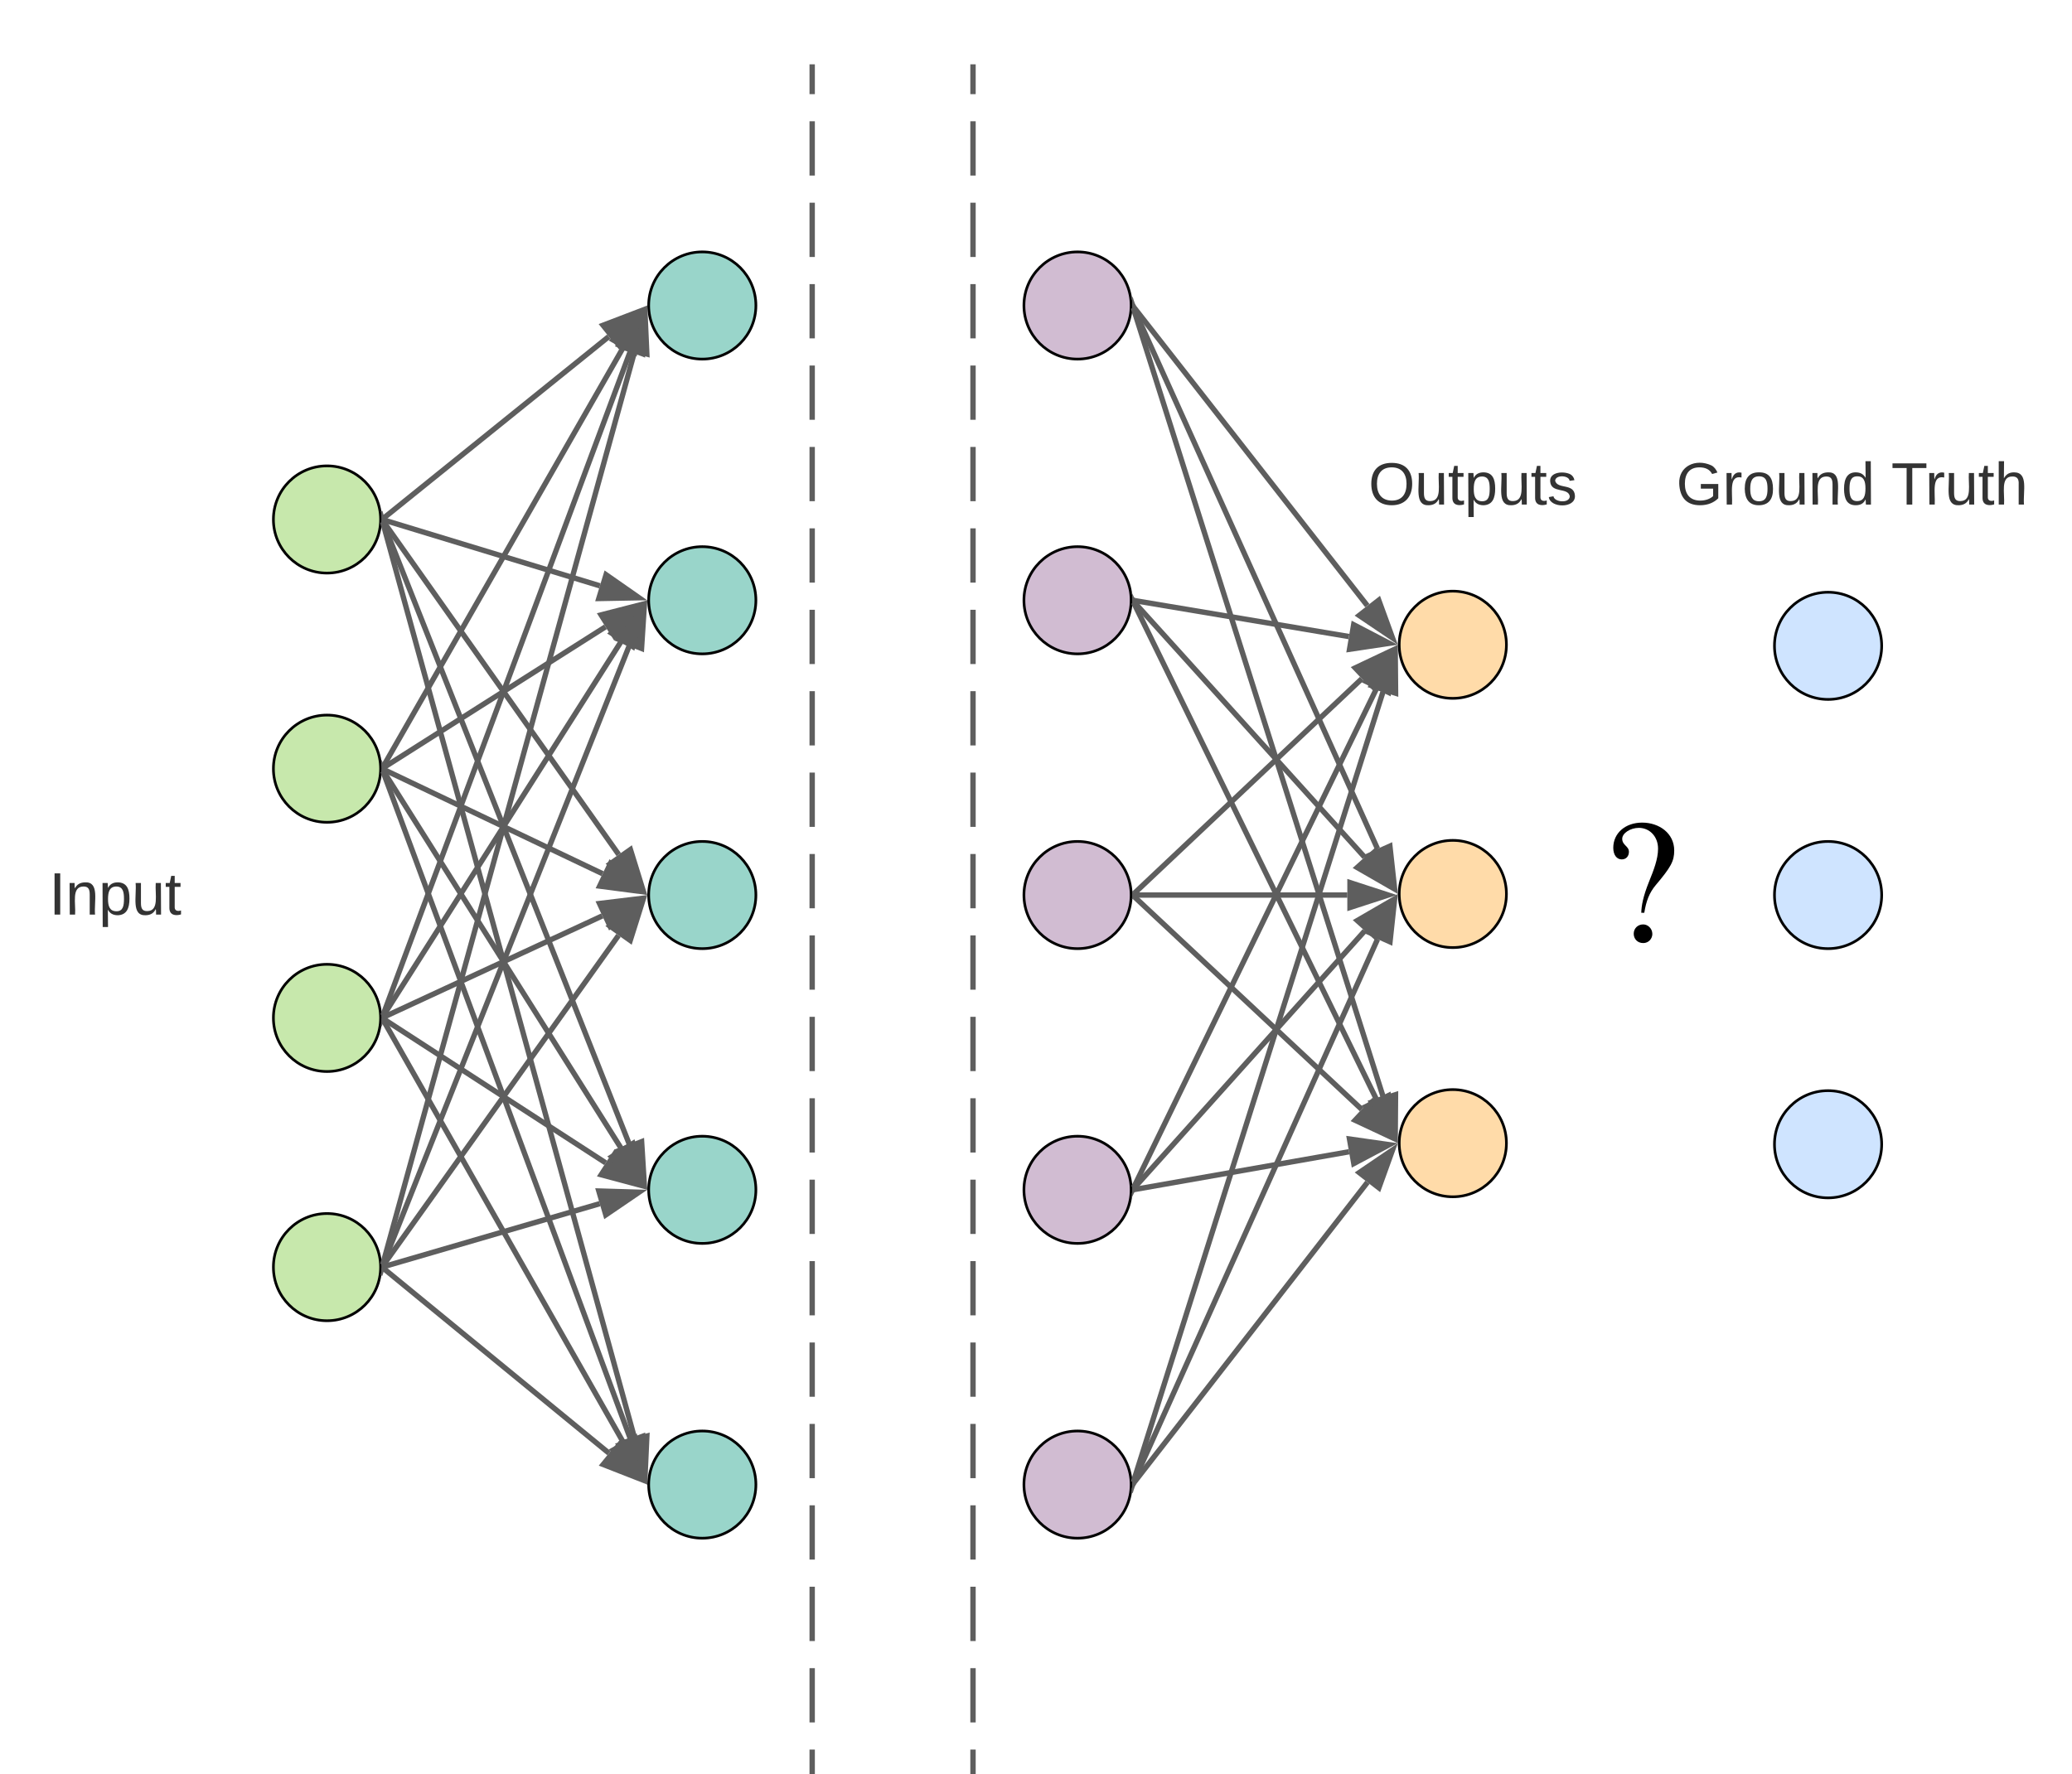 <svg xmlns="http://www.w3.org/2000/svg" xmlns:xlink="http://www.w3.org/1999/xlink" xmlns:lucid="lucid" width="773" height="662"><g transform="translate(-757 -356)" lucid:page-tab-id="0_0"><path d="M680 662.85h240v60H680z" fill="none"/><use xlink:href="#a" transform="matrix(1,0,0,1,680,662.848) translate(95.309 34.444)"/><path d="M899 549.85c0 11.04-8.95 20-20 20s-20-8.96-20-20c0-11.05 8.95-20 20-20s20 8.95 20 20zM899 642.85c0 11.04-8.95 20-20 20s-20-8.96-20-20c0-11.05 8.95-20 20-20s20 8.95 20 20zM899 735.85c0 11.04-8.95 20-20 20s-20-8.96-20-20c0-11.05 8.95-20 20-20s20 8.95 20 20zM899 828.85c0 11.04-8.95 20-20 20s-20-8.96-20-20c0-11.05 8.95-20 20-20s20 8.95 20 20z" stroke="#000" fill="#c7e8ac"/><path d="M1039 470c0 11.05-8.95 20-20 20s-20-8.95-20-20 8.95-20 20-20 20 8.95 20 20zM1039 580c0 11.05-8.95 20-20 20s-20-8.95-20-20 8.95-20 20-20 20 8.95 20 20zM1039 690c0 11.05-8.95 20-20 20s-20-8.95-20-20 8.95-20 20-20 20 8.95 20 20zM1039 800c0 11.05-8.95 20-20 20s-20-8.95-20-20 8.95-20 20-20 20 8.95 20 20zM1039 910c0 11.05-8.95 20-20 20s-20-8.95-20-20 8.95-20 20-20 20 8.95 20 20z" stroke="#000" fill="#99d5ca"/><path d="M1179 470c0 11.05-8.95 20-20 20s-20-8.95-20-20 8.95-20 20-20 20 8.95 20 20zM1179 580c0 11.05-8.95 20-20 20s-20-8.95-20-20 8.95-20 20-20 20 8.95 20 20zM1179 690c0 11.05-8.95 20-20 20s-20-8.95-20-20 8.95-20 20-20 20 8.95 20 20zM1179 800c0 11.05-8.95 20-20 20s-20-8.95-20-20 8.95-20 20-20 20 8.95 20 20zM1179 910c0 11.05-8.95 20-20 20s-20-8.95-20-20 8.95-20 20-20 20 8.95 20 20z" stroke="#000" fill="#d1bcd2"/><path d="M1319 596.6c0 11.04-8.95 20-20 20s-20-8.96-20-20c0-11.05 8.95-20 20-20s20 8.95 20 20zM1319 689.6c0 11.04-8.95 20-20 20s-20-8.96-20-20c0-11.05 8.95-20 20-20s20 8.95 20 20zM1319 782.6c0 11.04-8.95 20-20 20s-20-8.96-20-20c0-11.05 8.95-20 20-20s20 8.95 20 20z" stroke="#000" fill="#ffdba9"/><path d="M900.28 549.22l83.82-67.6" stroke="#5e5e5e" stroke-width="2" fill="none"/><path d="M900.93 549.98l-1.6 1.3.17-1.4-.04-1.28.2-.17z" stroke="#5e5e5e" stroke-width=".05" fill="#5e5e5e"/><path d="M995.98 472.03l-8.2 12.57-5.8-7.22z" stroke="#5e5e5e" stroke-width="2" fill="#5e5e5e"/><path d="M900 641.98l89.3-155.93" stroke="#5e5e5e" stroke-width="2" fill="none"/><path d="M900.88 642.46l-1.7 2.95.32-2.53-.04-1.23z" stroke="#5e5e5e" stroke-width=".05" fill="#5e5e5e"/><path d="M996.9 472.8l-3.08 14.7-8.04-4.62z" stroke="#5e5e5e" stroke-width="2" fill="#5e5e5e"/><path d="M899.85 734.9l92.2-247.56" stroke="#5e5e5e" stroke-width="2" fill="none"/><path d="M900.8 735.24l-1.4 3.77-.28-.1.38-3.03-.04-1.13z" stroke="#5e5e5e" stroke-width=".05" fill="#5e5e5e"/><path d="M997.37 473.03l-.63 15-8.7-3.25z" stroke="#5e5e5e" stroke-width="2" fill="#5e5e5e"/><path d="M899.87 827.92l91.8-230.73" stroke="#5e5e5e" stroke-width="2" fill="none"/><path d="M900.8 828.27l-1.48 3.74-.2-.07.38-3.06-.04-1.14z" stroke="#5e5e5e" stroke-width=".05" fill="#5e5e5e"/><path d="M997.3 583l-.96 14.98-8.62-3.43z" stroke="#5e5e5e" stroke-width="2" fill="#5e5e5e"/><path d="M900.04 735l88.54-139.38" stroke="#5e5e5e" stroke-width="2" fill="none"/><path d="M900.9 735.52l-1.7 2.64.3-2.3-.04-1.25z" stroke="#5e5e5e" stroke-width=".05" fill="#5e5e5e"/><path d="M996.76 582.73l-3.73 14.53-7.83-4.97z" stroke="#5e5e5e" stroke-width="2" fill="#5e5e5e"/><path d="M900.4 735.43l81.3-37.65" stroke="#5e5e5e" stroke-width="2" fill="none"/><path d="M900.85 736.32l-1.5.7.15-1.15-.04-1.1.55-.26z" stroke="#5e5e5e" stroke-width=".05" fill="#5e5e5e"/><path d="M995.56 691.36l-11 10.2-3.9-8.4z" stroke="#5e5e5e" stroke-width="2" fill="#5e5e5e"/><path d="M900.46 828.57l80.28-23.4" stroke="#5e5e5e" stroke-width="2" fill="none"/><path d="M900.76 829.52l-1.4.4.14-1.05-.04-1.05.75-.22z" stroke="#5e5e5e" stroke-width=".05" fill="#5e5e5e"/><path d="M995.4 800.9l-12.4 8.45-2.6-8.9z" stroke="#5e5e5e" stroke-width="2" fill="#5e5e5e"/><path d="M900.27 829.48l83.92 68.8" stroke="#5e5e5e" stroke-width="2" fill="none"/><path d="M900.93 828.73l-1.27 1.54-.3-.25.14-1.15-.05-1.35z" stroke="#5e5e5e" stroke-width=".05" fill="#5e5e5e"/><path d="M996 907.95l-13.97-5.46 5.87-7.18z" stroke="#5e5e5e" stroke-width="2" fill="#5e5e5e"/><path d="M900 736.72l89.36 157.2" stroke="#5e5e5e" stroke-width="2" fill="none"/><path d="M900.88 736.25l-1.53.87.15-1.25-.05-1.5-.2-.97z" stroke="#5e5e5e" stroke-width=".05" fill="#5e5e5e"/><path d="M996.9 907.2l-11.08-10.12 8.06-4.6z" stroke="#5e5e5e" stroke-width="2" fill="#5e5e5e"/><path d="M900.34 736.4l82.63 53.54" stroke="#5e5e5e" stroke-width="2" fill="none"/><path d="M900.9 735.57l-1.08 1.68-.45-.3.13-1.08-.04-1.24z" stroke="#5e5e5e" stroke-width=".05" fill="#5e5e5e"/><path d="M995.78 798.24l-14.5-3.87 5.05-7.78z" stroke="#5e5e5e" stroke-width="2" fill="#5e5e5e"/><path d="M899.77 827.88l93.8-340.04" stroke="#5e5e5e" stroke-width="2" fill="none"/><path d="M900.74 828.13l-1.07 3.88-.54-.14.37-3-.04-1.1z" stroke="#5e5e5e" stroke-width=".05" fill="#5e5e5e"/><path d="M997.64 473.12l.67 14.98-8.92-2.46z" stroke="#5e5e5e" stroke-width="2" fill="#5e5e5e"/><path d="M900.08 828.03l87.68-122.97" stroke="#5e5e5e" stroke-width="2" fill="none"/><path d="M900.9 828.6l-1.66 2.33.26-2.06-.05-1.3z" stroke="#5e5e5e" stroke-width=".05" fill="#5e5e5e"/><path d="M996.62 692.63l-4.5 14.3-7.56-5.37z" stroke="#5e5e5e" stroke-width="2" fill="#5e5e5e"/><path d="M900.4 643.28l81.4 38.76" stroke="#5e5e5e" stroke-width="2" fill="none"/><path d="M900.86 642.4l-.86 1.8-.63-.3.13-1.03-.04-1.15z" stroke="#5e5e5e" stroke-width=".05" fill="#5e5e5e"/><path d="M995.58 688.6l-14.87-1.94 4-8.37z" stroke="#5e5e5e" stroke-width="2" fill="#5e5e5e"/><path d="M900.34 642.3l82.54-52.38" stroke="#5e5e5e" stroke-width="2" fill="none"/><path d="M900.9 643.14l-1.56 1 .16-1.27-.04-1.18.37-.25z" stroke="#5e5e5e" stroke-width=".05" fill="#5e5e5e"/><path d="M995.77 581.73l-9.56 11.56-4.96-7.83z" stroke="#5e5e5e" stroke-width="2" fill="#5e5e5e"/><path d="M899.85 643.8l92.22 248.85" stroke="#5e5e5e" stroke-width="2" fill="none"/><path d="M900.8 643.46l-1.44.53.14-1.13-.05-1.5-.3-1.6.25-.08z" stroke="#5e5e5e" stroke-width=".05" fill="#5e5e5e"/><path d="M997.38 906.97l-9.3-11.77 8.68-3.22z" stroke="#5e5e5e" stroke-width="2" fill="#5e5e5e"/><path d="M900.03 643.7l88.6 140.65" stroke="#5e5e5e" stroke-width="2" fill="none"/><path d="M900.9 643.18l-1.56.98.16-1.3-.05-1.5-.14-.7z" stroke="#5e5e5e" stroke-width=".05" fill="#5e5e5e"/><path d="M996.77 797.26l-11.52-9.6 7.84-4.94z" stroke="#5e5e5e" stroke-width="2" fill="#5e5e5e"/><path d="M900.46 550.14l80.34 24.47" stroke="#5e5e5e" stroke-width="2" fill="none"/><path d="M900.77 549.2l-.58 1.9-.82-.24.12-1-.04-1.07z" stroke="#5e5e5e" stroke-width=".05" fill="#5e5e5e"/><path d="M995.4 579.06l-15 .28 2.7-8.87z" stroke="#5e5e5e" stroke-width="2" fill="#5e5e5e"/><path d="M900.08 550.67l87.74 124.22" stroke="#5e5e5e" stroke-width="2" fill="none"/><path d="M900.9 550.1l-1.57 1.12.17-1.35-.05-1.5-.1-.45z" stroke="#5e5e5e" stroke-width=".05" fill="#5e5e5e"/><path d="M996.63 687.36l-12-8.98 7.56-5.35z" stroke="#5e5e5e" stroke-width="2" fill="#5e5e5e"/><path d="M899.87 550.78L991.7 782.8" stroke="#5e5e5e" stroke-width="2" fill="none"/><path d="M900.8 550.43l-1.44.58.14-1.13-.05-1.5-.32-1.6.2-.08z" stroke="#5e5e5e" stroke-width=".05" fill="#5e5e5e"/><path d="M997.3 797l-9.55-11.57 8.62-3.4z" stroke="#5e5e5e" stroke-width="2" fill="#5e5e5e"/><path d="M899.77 550.8l93.83 341.36" stroke="#5e5e5e" stroke-width="2" fill="none"/><path d="M900.74 550.57l-1.37.38.13-1.08-.05-1.5-.3-1.54.52-.14z" stroke="#5e5e5e" stroke-width=".05" fill="#5e5e5e"/><path d="M997.64 906.88l-8.25-12.53 8.93-2.45z" stroke="#5e5e5e" stroke-width="2" fill="#5e5e5e"/><path d="M1180.12 470.8L1267.1 582" stroke="#5e5e5e" stroke-width="2" fill="none"/><path d="M1180.92 470.2l-1.58 1.22v-.02l.16-1.38-.05-1.5-.05-.28z" stroke="#5e5e5e" stroke-width=".05" fill="#5e5e5e"/><path d="M1276.5 594.05l-12.43-8.38 7.3-5.7z" stroke="#5e5e5e" stroke-width="2" fill="#5e5e5e"/><path d="M1180.5 580.17l79.75 13.37" stroke="#5e5e5e" stroke-width="2" fill="none"/><path d="M1180.68 579.18l-.33 1.98-.97-.17.12-.98-.04-1.04z" stroke="#5e5e5e" stroke-width=".05" fill="#5e5e5e"/><path d="M1275.3 596.06l-14.83 2.22 1.54-9.15z" stroke="#5e5e5e" stroke-width="2" fill="#5e5e5e"/><path d="M1180.23 689.3l84.8-80" stroke="#5e5e5e" stroke-width="2" fill="none"/><path d="M1180.93 690.02l-1.62 1.53.2-1.53-.05-1.35.1-.1z" stroke="#5e5e5e" stroke-width=".05" fill="#5e5e5e"/><path d="M1276.15 598.82l-7.2 13.16-6.36-6.74z" stroke="#5e5e5e" stroke-width="2" fill="#5e5e5e"/><path d="M1179.94 799.1l90.46-185.87" stroke="#5e5e5e" stroke-width="2" fill="none"/><path d="M1180.85 799.52l-1.73 3.55.38-3.05-.04-1.18z" stroke="#5e5e5e" stroke-width=".05" fill="#5e5e5e"/><path d="M1277.08 599.5l-2.07 14.86-8.33-4.05z" stroke="#5e5e5e" stroke-width="2" fill="#5e5e5e"/><path d="M1180.17 799.26l85.98-95.9" stroke="#5e5e5e" stroke-width="2" fill="none"/><path d="M1180.93 799.9l-1.64 1.84.2-1.72-.05-1.44z" stroke="#5e5e5e" stroke-width=".05" fill="#5e5e5e"/><path d="M1276.34 692l-6.07 13.72-6.9-6.2z" stroke="#5e5e5e" stroke-width="2" fill="#5e5e5e"/><path d="M1180.5 799.83l79.78-14.03" stroke="#5e5e5e" stroke-width="2" fill="none"/><path d="M1180.68 800.8l-1.3.24.12-1.02-.04-1.03.88-.16z" stroke="#5e5e5e" stroke-width=".05" fill="#5e5e5e"/><path d="M1275.3 783.16l-13.24 7.03-1.6-9.14z" stroke="#5e5e5e" stroke-width="2" fill="#5e5e5e"/><path d="M1180.1 909.2l87.05-112" stroke="#5e5e5e" stroke-width="2" fill="none"/><path d="M1180.92 909.8l-1.66 2.14.24-1.92-.05-1.36z" stroke="#5e5e5e" stroke-width=".05" fill="#5e5e5e"/><path d="M1276.5 785.15l-5.08 14.1-7.32-5.68z" stroke="#5e5e5e" stroke-width="2" fill="#5e5e5e"/><path d="M1180.5 690h79.14" stroke="#5e5e5e" stroke-width="2" fill="none"/><path d="M1180.53 691h-1.15l.12-.98-.04-1.02h1.07z" stroke="#5e5e5e" stroke-width=".05" fill="#5e5e5e"/><path d="M1274.9 690l-14.26 4.64v-9.28z" stroke="#5e5e5e" stroke-width="2" fill="#5e5e5e"/><path d="M1180.23 690.68l84.76 79.28" stroke="#5e5e5e" stroke-width="2" fill="none"/><path d="M1180.93 689.97l-1.36 1.46-.22-.2.15-1.2-.05-1.45z" stroke="#5e5e5e" stroke-width=".05" fill="#5e5e5e"/><path d="M1276.14 780.4l-13.6-6.37 6.34-6.77z" stroke="#5e5e5e" stroke-width="2" fill="#5e5e5e"/><path d="M1179.9 470.9l91 201.83" stroke="#5e5e5e" stroke-width="2" fill="none"/><path d="M1180.83 470.52l-1.47.67.14-1.18-.05-1.5-.32-1.64.05-.03z" stroke="#5e5e5e" stroke-width=".05" fill="#5e5e5e"/><path d="M1277.17 686.65l-10.1-11.1 8.46-3.8z" stroke="#5e5e5e" stroke-width="2" fill="#5e5e5e"/><path d="M1179.8 470.95l93.1 294" stroke="#5e5e5e" stroke-width="2" fill="none"/><path d="M1180.76 470.68l-1.4.44.14-1.1-.05-1.5-.3-1.55.4-.13z" stroke="#5e5e5e" stroke-width=".05" fill="#5e5e5e"/><path d="M1277.52 779.5l-8.72-12.2 8.83-2.8z" stroke="#5e5e5e" stroke-width="2" fill="#5e5e5e"/><path d="M1180.17 580.74l85.93 95.13" stroke="#5e5e5e" stroke-width="2" fill="none"/><path d="M1180.93 580.1l-1.48 1.33-.1-.12.15-1.28-.05-1.5-.02-.1z" stroke="#5e5e5e" stroke-width=".05" fill="#5e5e5e"/><path d="M1276.33 687.2l-13-7.48 6.88-6.22z" stroke="#5e5e5e" stroke-width="2" fill="#5e5e5e"/><path d="M1179.94 580.9l90.44 185.08" stroke="#5e5e5e" stroke-width="2" fill="none"/><path d="M1180.85 580.48l-1.5.73.15-1.18-.05-1.5-.3-1.5z" stroke="#5e5e5e" stroke-width=".05" fill="#5e5e5e"/><path d="M1277.08 779.7l-10.43-10.8 8.33-4.06z" stroke="#5e5e5e" stroke-width="2" fill="#5e5e5e"/><path d="M1179.9 909.1l91.02-202.62" stroke="#5e5e5e" stroke-width="2" fill="none"/><path d="M1180.83 909.47l-1.65 3.68-.07-.03.4-3.1-.04-1.16z" stroke="#5e5e5e" stroke-width=".05" fill="#5e5e5e"/><path d="M1277.17 692.55l-1.6 14.9-8.47-3.8z" stroke="#5e5e5e" stroke-width="2" fill="#5e5e5e"/><path d="M1179.8 909.05l93.13-294.8" stroke="#5e5e5e" stroke-width="2" fill="none"/><path d="M1180.76 909.32l-1.2 3.84-.43-.13.37-3-.04-1.12z" stroke="#5e5e5e" stroke-width=".05" fill="#5e5e5e"/><path d="M1277.52 599.68l.13 15-8.84-2.8z" stroke="#5e5e5e" stroke-width="2" fill="#5e5e5e"/><path d="M1060 381v10.13m0 10.12v20.26m0 10.13v20.26m0 10.12v20.25m0 10.13v20.25m0 10.13v20.25m0 10.13v20.25m0 10.14v20.25m0 10.12v20.25m0 10.13v20.26m0 10.12v20.26m0 10.12v20.26m0 10.12v20.26m0 10.13v20.25m0 10.13v20.26m0 10.13v20.24m0 10.13v20.25m0 10.13v20.25m0 10.13v20.25m0 10.13v20.27m0 10.12v20.25m0 10.12V1019M1060 381.03V380M1060 1018.97v1.03M1120 381v10.13m0 10.12v20.26m0 10.13v20.26m0 10.12v20.25m0 10.13v20.25m0 10.13v20.25m0 10.13v20.25m0 10.14v20.25m0 10.12v20.25m0 10.13v20.26m0 10.12v20.26m0 10.12v20.26m0 10.12v20.26m0 10.13v20.25m0 10.13v20.26m0 10.13v20.24m0 10.13v20.25m0 10.13v20.25m0 10.13v20.25m0 10.13v20.27m0 10.12v20.25m0 10.12V1019M1120 381.03V380M1120 1018.97v1.03" stroke="#5e5e5e" stroke-width="2" fill="none"/><path d="M1459 597c0 11.05-8.95 20-20 20s-20-8.95-20-20 8.95-20 20-20 20 8.95 20 20zM1459 690c0 11.05-8.95 20-20 20s-20-8.95-20-20 8.95-20 20-20 20 8.95 20 20zM1459 783c0 11.05-8.95 20-20 20s-20-8.95-20-20 8.95-20 20-20 20 8.95 20 20z" stroke="#000" fill="#cfe4ff"/><path d="M1200 509.85h381v60h-381z" fill="none"/><use xlink:href="#b" transform="matrix(1,0,0,1,1200,509.848) translate(67.537 34.444)"/><use xlink:href="#c" transform="matrix(1,0,0,1,1200,509.848) translate(182.352 34.444)"/><use xlink:href="#d" transform="matrix(1,0,0,1,1200,509.848) translate(262.537 34.444)"/><path d="M1354.4 657.33h29.2v58.52h-29.2z" fill="#fff" fill-opacity="0"/><path d="M1370.43 696.62h-1.12c.08-2.63.6-5.9 2.9-11.63 1.7-4.22 3.36-8.36 3.36-12.3 0-4.54-3.16-7.76-7.17-7.76-3.16 0-6.2 1.98-6.2 4.08 0 2.43 2.5 2.7 2.5 4.86 0 1.64-1.04 2.83-2.68 2.83-1.84 0-3.16-1.64-3.16-4.33 0-5.45 4.47-9.4 10.78-9.4 6.38 0 11.96 4 11.96 10.4 0 4-1.25 6.23-6.9 12.93-2.36 2.83-3.55 5.85-4.27 10.32zm3.02 7.82c0 1.9-1.44 3.48-3.4 3.48-2.25 0-3.56-1.64-3.56-3.48 0-1.97 1.5-3.48 3.54-3.48 1.84 0 3.4 1.64 3.4 3.48"/><defs><path fill="#333" d="M33 0v-248h34V0H33" id="e"/><path fill="#333" d="M117-194c89-4 53 116 60 194h-32v-121c0-31-8-49-39-48C34-167 62-67 57 0H25l-1-190h30c1 10-1 24 2 32 11-22 29-35 61-36" id="f"/><path fill="#333" d="M115-194c55 1 70 41 70 98S169 2 115 4C84 4 66-9 55-30l1 105H24l-1-265h31l2 30c10-21 28-34 59-34zm-8 174c40 0 45-34 45-75s-6-73-45-74c-42 0-51 32-51 76 0 43 10 73 51 73" id="g"/><path fill="#333" d="M84 4C-5 8 30-112 23-190h32v120c0 31 7 50 39 49 72-2 45-101 50-169h31l1 190h-30c-1-10 1-25-2-33-11 22-28 36-60 37" id="h"/><path fill="#333" d="M59-47c-2 24 18 29 38 22v24C64 9 27 4 27-40v-127H5v-23h24l9-43h21v43h35v23H59v120" id="i"/><g id="a"><use transform="matrix(0.062,0,0,0.062,0,0)" xlink:href="#e"/><use transform="matrix(0.062,0,0,0.062,6.173,0)" xlink:href="#f"/><use transform="matrix(0.062,0,0,0.062,18.519,0)" xlink:href="#g"/><use transform="matrix(0.062,0,0,0.062,30.864,0)" xlink:href="#h"/><use transform="matrix(0.062,0,0,0.062,43.21,0)" xlink:href="#i"/></g><path fill="#333" d="M140-251c81 0 123 46 123 126C263-46 219 4 140 4 59 4 17-45 17-125s42-126 123-126zm0 227c63 0 89-41 89-101s-29-99-89-99c-61 0-89 39-89 99S79-25 140-24" id="j"/><path fill="#333" d="M135-143c-3-34-86-38-87 0 15 53 115 12 119 90S17 21 10-45l28-5c4 36 97 45 98 0-10-56-113-15-118-90-4-57 82-63 122-42 12 7 21 19 24 35" id="k"/><g id="b"><use transform="matrix(0.062,0,0,0.062,0,0)" xlink:href="#j"/><use transform="matrix(0.062,0,0,0.062,17.284,0)" xlink:href="#h"/><use transform="matrix(0.062,0,0,0.062,29.63,0)" xlink:href="#i"/><use transform="matrix(0.062,0,0,0.062,35.802,0)" xlink:href="#g"/><use transform="matrix(0.062,0,0,0.062,48.148,0)" xlink:href="#h"/><use transform="matrix(0.062,0,0,0.062,60.494,0)" xlink:href="#i"/><use transform="matrix(0.062,0,0,0.062,66.667,0)" xlink:href="#k"/></g><path fill="#333" d="M143 4C61 4 22-44 18-125c-5-107 100-154 193-111 17 8 29 25 37 43l-32 9c-13-25-37-40-76-40-61 0-88 39-88 99 0 61 29 100 91 101 35 0 62-11 79-27v-45h-74v-28h105v86C228-13 192 4 143 4" id="l"/><path fill="#333" d="M114-163C36-179 61-72 57 0H25l-1-190h30c1 12-1 29 2 39 6-27 23-49 58-41v29" id="m"/><path fill="#333" d="M100-194c62-1 85 37 85 99 1 63-27 99-86 99S16-35 15-95c0-66 28-99 85-99zM99-20c44 1 53-31 53-75 0-43-8-75-51-75s-53 32-53 75 10 74 51 75" id="n"/><path fill="#333" d="M85-194c31 0 48 13 60 33l-1-100h32l1 261h-30c-2-10 0-23-3-31C134-8 116 4 85 4 32 4 16-35 15-94c0-66 23-100 70-100zm9 24c-40 0-46 34-46 75 0 40 6 74 45 74 42 0 51-32 51-76 0-42-9-74-50-73" id="o"/><g id="c"><use transform="matrix(0.062,0,0,0.062,0,0)" xlink:href="#l"/><use transform="matrix(0.062,0,0,0.062,17.284,0)" xlink:href="#m"/><use transform="matrix(0.062,0,0,0.062,24.63,0)" xlink:href="#n"/><use transform="matrix(0.062,0,0,0.062,36.975,0)" xlink:href="#h"/><use transform="matrix(0.062,0,0,0.062,49.321,0)" xlink:href="#f"/><use transform="matrix(0.062,0,0,0.062,61.667,0)" xlink:href="#o"/></g><path fill="#333" d="M127-220V0H93v-220H8v-28h204v28h-85" id="p"/><path fill="#333" d="M106-169C34-169 62-67 57 0H25v-261h32l-1 103c12-21 28-36 61-36 89 0 53 116 60 194h-32v-121c2-32-8-49-39-48" id="q"/><g id="d"><use transform="matrix(0.062,0,0,0.062,0,0)" xlink:href="#p"/><use transform="matrix(0.062,0,0,0.062,12.716,0)" xlink:href="#m"/><use transform="matrix(0.062,0,0,0.062,20.062,0)" xlink:href="#h"/><use transform="matrix(0.062,0,0,0.062,32.407,0)" xlink:href="#i"/><use transform="matrix(0.062,0,0,0.062,38.58,0)" xlink:href="#q"/></g></defs></g></svg>
